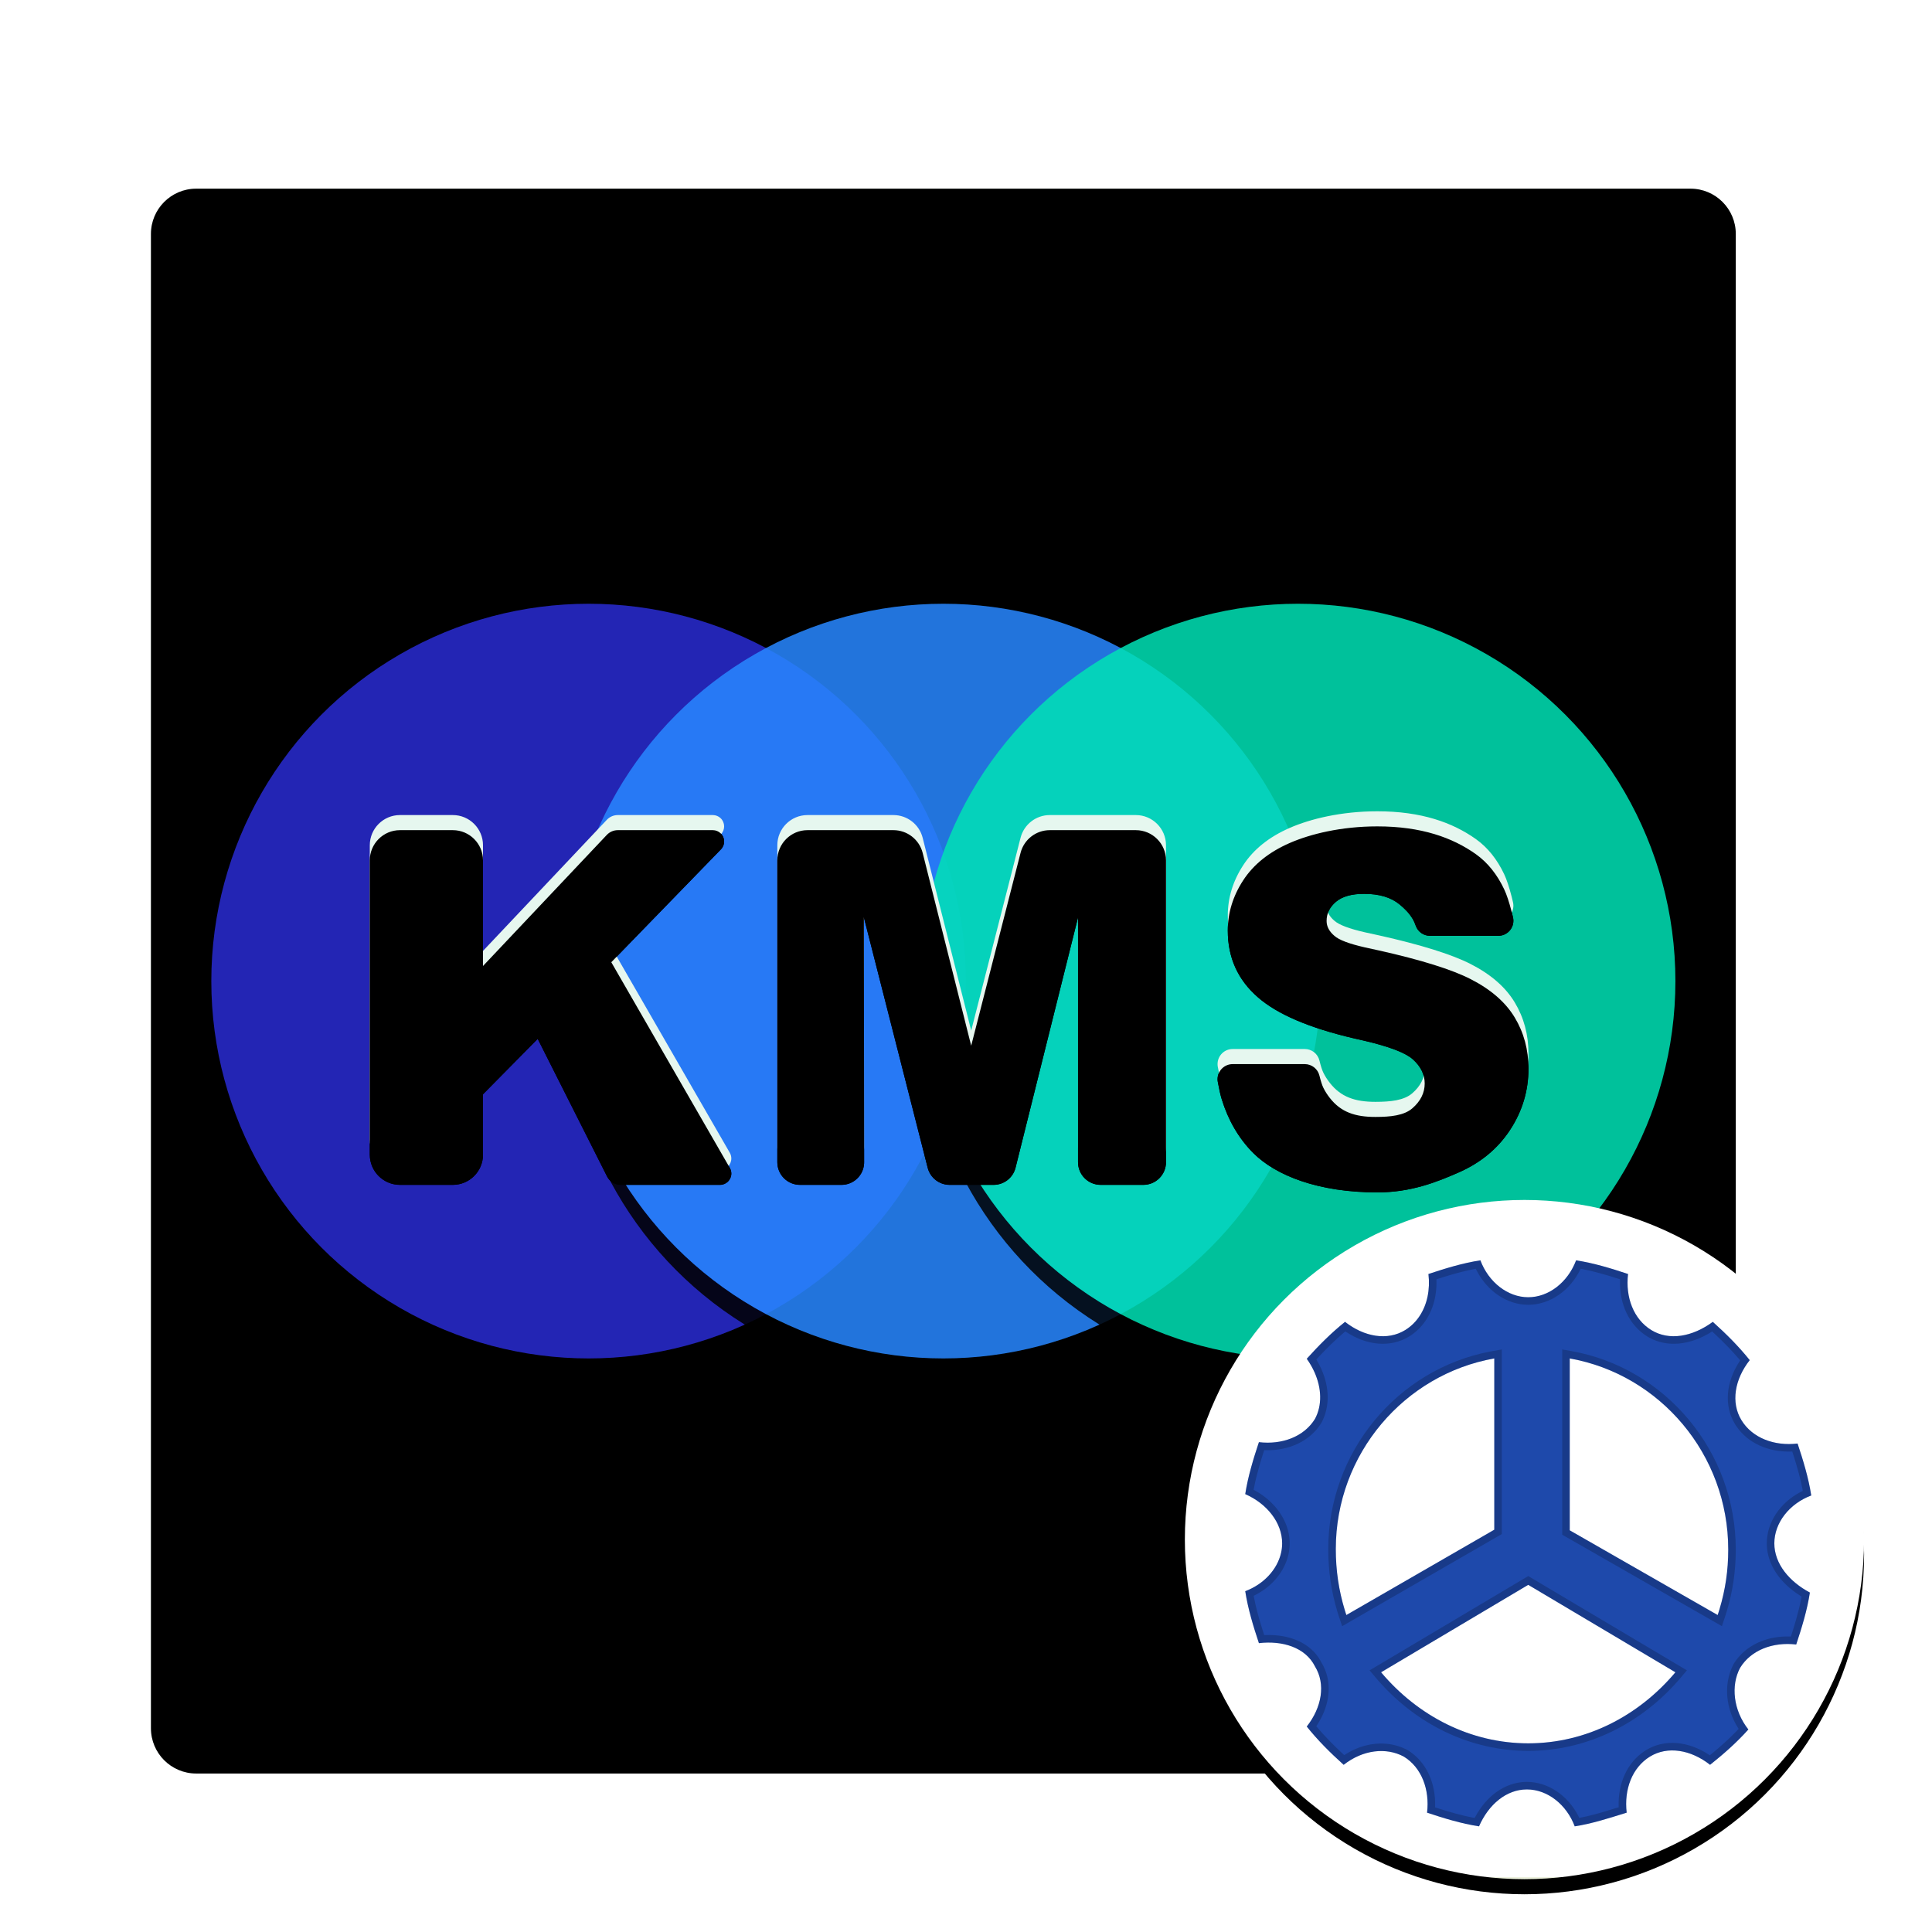 <svg xmlns="http://www.w3.org/2000/svg" xmlns:xlink="http://www.w3.org/1999/xlink" width="256" height="256" viewBox="0 0 256 256">
  <defs>
    <filter id="kmstools-a" width="123.8%" height="125%" x="-11.9%" y="-12.1%" filterUnits="objectBoundingBox">
      <feOffset dy="4" in="SourceAlpha" result="shadowOffsetOuter1"/>
      <feGaussianBlur in="shadowOffsetOuter1" result="shadowBlurOuter1" stdDeviation="5"/>
      <feColorMatrix in="shadowBlurOuter1" result="shadowMatrixOuter1" values="0 0 0 0 0   0 0 0 0 0   0 0 0 0 0  0 0 0 0.2 0"/>
      <feMerge>
        <feMergeNode in="shadowMatrixOuter1"/>
        <feMergeNode in="SourceGraphic"/>
      </feMerge>
    </filter>
    <path id="kmstools-b" d="M6,0 L204,0 C207.314,-6.08718376e-16 210,2.686 210,6 L210,204 C210,207.314 207.314,210 204,210 L6,210 C2.686,210 4.05812251e-16,207.314 0,204 L0,6 C-4.05812251e-16,2.686 2.686,6.08718376e-16 6,0 Z"/>
    <filter id="kmstools-c" width="101%" height="101%" x="-.5%" y="-.5%" filterUnits="objectBoundingBox">
      <feOffset dy="2" in="SourceAlpha" result="shadowOffsetInner1"/>
      <feComposite in="shadowOffsetInner1" in2="SourceAlpha" k2="-1" k3="1" operator="arithmetic" result="shadowInnerInner1"/>
      <feColorMatrix in="shadowInnerInner1" result="shadowMatrixInner1" values="0 0 0 0 1   0 0 0 0 1   0 0 0 0 1  0 0 0 0.803 0"/>
      <feOffset dy="-2" in="SourceAlpha" result="shadowOffsetInner2"/>
      <feComposite in="shadowOffsetInner2" in2="SourceAlpha" k2="-1" k3="1" operator="arithmetic" result="shadowInnerInner2"/>
      <feColorMatrix in="shadowInnerInner2" result="shadowMatrixInner2" values="0 0 0 0 0   0 0 0 0 0   0 0 0 0 0  0 0 0 0.296 0"/>
      <feMerge>
        <feMergeNode in="shadowMatrixInner1"/>
        <feMergeNode in="shadowMatrixInner2"/>
      </feMerge>
    </filter>
    <circle id="kmstools-e" cx="50" cy="50" r="50"/>
    <filter id="kmstools-d" width="103%" height="106%" x="-1.5%" y="-1.5%" filterUnits="objectBoundingBox">
      <feOffset dy="3" in="SourceAlpha" result="shadowOffsetOuter1"/>
      <feColorMatrix in="shadowOffsetOuter1" values="0 0 0 0 0   0 0 0 0 0   0 0 0 0 0  0 0 0 0.15 0"/>
    </filter>
    <circle id="kmstools-g" cx="97" cy="50" r="50"/>
    <filter id="kmstools-f" width="103%" height="106%" x="-1.5%" y="-1.5%" filterUnits="objectBoundingBox">
      <feOffset dy="3" in="SourceAlpha" result="shadowOffsetOuter1"/>
      <feColorMatrix in="shadowOffsetOuter1" values="0 0 0 0 0   0 0 0 0 0   0 0 0 0 0  0 0 0 0.15 0"/>
    </filter>
    <circle id="kmstools-i" cx="144" cy="50" r="50"/>
    <filter id="kmstools-h" width="103%" height="106%" x="-1.5%" y="-1.5%" filterUnits="objectBoundingBox">
      <feOffset dy="3" in="SourceAlpha" result="shadowOffsetOuter1"/>
      <feColorMatrix in="shadowOffsetOuter1" values="0 0 0 0 0   0 0 0 0 0   0 0 0 0 0  0 0 0 0.203 0"/>
    </filter>
    <path id="kmstools-k" d="M44,126 L44,118 L51.25,110.656 L60.446,128.9 C60.786,129.575 61.476,130 62.232,130 L75.404,130 C76.233,130 76.904,129.328 76.904,128.5 C76.904,128.237 76.835,127.979 76.704,127.751 L61,100.5 L75.528,85.545 C76.105,84.951 76.091,84.001 75.497,83.424 C75.217,83.152 74.842,83 74.452,83 L61.862,83 C61.312,83 60.786,83.227 60.408,83.627 L44,101 L44,87 C44,84.791 42.209,83 40,83 L33,83 C30.791,83 29,84.791 29,87 L29,126 C29,128.209 30.791,130 33,130 L40,130 C42.209,130 44,128.209 44,126 Z M94.469,94.562 L102.924,127.741 C103.263,129.07 104.46,130 105.831,130 L111.657,130 C113.034,130 114.234,129.062 114.567,127.726 L122.844,94.562 L122.844,127 C122.844,128.657 124.187,130 125.844,130 L131.5,130 C133.157,130 134.5,128.657 134.5,127 L134.5,87 C134.5,84.791 132.709,83 130.5,83 L119.105,83 C117.278,83 115.683,84.238 115.23,86.008 L108.688,111.562 L102.261,86.024 C101.814,84.246 100.215,83 98.382,83 L87,83 C84.791,83 83,84.791 83,87 L83,127 C83,128.657 84.343,130 86,130 L91.5,130 C93.098,130.003 94.404,128.754 94.495,127.179 L94.5,127.003 L94.469,94.562 Z M162.5,131 C166.938,131 170.365,129.641 173.281,128.359 C176.198,127.078 178.469,125.198 180.094,122.719 C181.719,120.24 182.531,117.531 182.531,114.594 C182.531,112.094 181.922,109.833 180.703,107.812 C179.484,105.792 177.536,104.099 174.859,102.734 C172.355,101.458 168.315,100.195 162.738,98.946 L160.873,98.538 C158.769,98.059 157.416,97.547 156.812,97 C156.125,96.417 155.781,95.76 155.781,95.031 C155.781,94.031 156.198,93.182 157.031,92.484 C157.865,91.786 159.104,91.438 160.75,91.438 C162.75,91.438 164.318,91.906 165.453,92.844 C166.109,93.385 166.739,94 167.223,94.821 C167.341,95.022 167.465,95.305 167.596,95.671 C167.879,96.468 168.634,97 169.48,97 L178.532,97 C179.636,97 180.532,96.105 180.532,95 C180.532,94.845 180.514,94.691 180.478,94.54 L180.299,93.81 C179.97,92.525 179.641,91.533 179.31,90.835 C178.394,88.897 177.142,87.302 175.547,86.172 C172.474,83.995 168.354,82.5 162.5,82.5 C157.729,82.5 153.63,83.505 150.891,84.703 C148.151,85.901 146.099,87.547 144.734,89.641 C143.37,91.734 142.688,93.958 142.688,96.312 C142.688,99.896 144.021,102.844 146.688,105.156 C149.251,107.396 153.485,109.207 159.392,110.587 L160.76,110.898 C164.099,111.679 166.251,112.504 167.219,113.375 C168.26,114.312 168.781,115.375 168.781,116.562 C168.781,117.812 168.234,118.911 167.141,119.859 C166.047,120.807 164.271,121 162.25,121 C159.542,121 157.677,120.354 156.219,118.5 C155.879,118.066 155.592,117.629 155.351,117.135 C155.185,116.796 155.012,116.258 154.831,115.522 C154.611,114.628 153.809,114 152.889,114 L143.333,114 C142.228,114 141.333,114.895 141.333,116 C141.333,116.118 141.343,116.236 141.364,116.352 C141.536,117.315 141.71,118.085 141.887,118.66 C142.728,121.396 144.114,123.832 146.062,125.781 C149.062,128.781 154.708,131 162.5,131 Z"/>
    <filter id="kmstools-j" width="101.3%" height="108.2%" x="-.7%" y="-2.1%" filterUnits="objectBoundingBox">
      <feOffset dy="2" in="SourceAlpha" result="shadowOffsetOuter1"/>
      <feColorMatrix in="shadowOffsetOuter1" values="0 0 0 0 0   0 0 0 0 0   0 0 0 0 0  0 0 0 0.202 0"/>
    </filter>
    <filter id="kmstools-l" width="101.3%" height="108.2%" x="-.7%" y="-2.1%" filterUnits="objectBoundingBox">
      <feOffset dy="2" in="SourceAlpha" result="shadowOffsetInner1"/>
      <feComposite in="shadowOffsetInner1" in2="SourceAlpha" k2="-1" k3="1" operator="arithmetic" result="shadowInnerInner1"/>
      <feColorMatrix in="shadowInnerInner1" values="0 0 0 0 1   0 0 0 0 1   0 0 0 0 1  0 0 0 0.902 0"/>
    </filter>
    <linearGradient id="kmstools-o" x1="50%" x2="50%" y1="0%" y2="100%">
      <stop offset="0%" stop-color="#FFF"/>
      <stop offset="100%" stop-color="#FFF"/>
      <stop offset="100%" stop-color="#EDF2DE"/>
    </linearGradient>
    <circle id="kmstools-n" cx="45" cy="45" r="45"/>
    <filter id="kmstools-m" width="102.2%" height="104.4%" x="-1.1%" y="-1.1%" filterUnits="objectBoundingBox">
      <feOffset dy="2" in="SourceAlpha" result="shadowOffsetOuter1"/>
      <feColorMatrix in="shadowOffsetOuter1" values="0 0 0 0 0   0 0 0 0 0   0 0 0 0 0  0 0 0 0.2 0"/>
    </filter>
  </defs>
  <g fill="none" fill-rule="evenodd" filter="url(#kmstools-a)" transform="translate(20 21)">
    <use fill="#E6F7EF" xlink:href="#kmstools-b"/>
    <use fill="#000" filter="url(#kmstools-c)" xlink:href="#kmstools-b"/>
    <g transform="translate(8 55)">
      <g fill-rule="nonzero" opacity=".704">
        <use fill="#000" filter="url(#kmstools-d)" xlink:href="#kmstools-e"/>
        <use fill="#3234FF" xlink:href="#kmstools-e"/>
      </g>
      <g fill-rule="nonzero" opacity=".86">
        <use fill="#000" filter="url(#kmstools-f)" xlink:href="#kmstools-g"/>
        <use fill="#2787FF" xlink:href="#kmstools-g"/>
      </g>
      <g opacity=".855">
        <use fill="#000" filter="url(#kmstools-h)" xlink:href="#kmstools-i"/>
        <use fill="#00E2B5" xlink:href="#kmstools-i"/>
      </g>
    </g>
    <g fill-rule="nonzero">
      <use fill="#000" filter="url(#kmstools-j)" xlink:href="#kmstools-k"/>
      <use fill="#E6F7EF" xlink:href="#kmstools-k"/>
      <use fill="#000" filter="url(#kmstools-l)" xlink:href="#kmstools-k"/>
    </g>
    <g fill-rule="nonzero" transform="translate(137 134)">
      <use fill="#000" filter="url(#kmstools-m)" xlink:href="#kmstools-n"/>
      <use fill="url(#kmstools-o)" xlink:href="#kmstools-n"/>
      <path fill="#1E49AB" d="M78.109,45.5 C78.109,42.783 80.102,40.246 83,39.159 C82.638,36.804 81.913,34.449 81.188,32.275 C78.109,32.638 75.21,31.551 73.761,29.196 C72.312,26.841 72.855,23.761 74.848,21.225 C73.399,19.413 71.768,17.783 69.957,16.152 C67.239,18.145 64.159,18.688 61.804,17.239 C59.449,15.79 58.362,12.891 58.725,9.812 C56.551,9.087 54.196,8.362 51.841,8 C50.754,10.899 48.217,12.891 45.5,12.891 C42.783,12.891 40.246,10.899 39.159,8 C36.804,8.362 34.449,9.087 32.275,9.812 C32.397,10.848 32.355,11.864 32.156,12.812 C31.762,14.678 30.758,16.278 29.196,17.239 C26.841,18.688 23.761,18.145 21.225,16.152 C19.413,17.601 17.783,19.232 16.152,21.043 C16.566,21.622 16.913,22.23 17.188,22.85 C18.118,24.948 18.218,27.197 17.239,29.014 C15.79,31.37 12.891,32.456 9.812,32.094 C9.087,34.268 8.362,36.623 8,38.978 C10.898,40.246 12.891,42.783 12.891,45.5 C12.891,45.927 12.842,46.35 12.748,46.763 C12.242,48.979 10.443,50.925 8,51.841 C8.362,54.196 9.087,56.551 9.812,58.725 C12.891,58.362 15.971,59.268 17.239,61.804 C18.688,64.159 18.145,67.239 16.152,69.775 C17.601,71.587 19.232,73.217 21.043,74.848 C23.58,72.855 26.659,72.493 29.014,73.761 C31.37,75.21 32.456,78.109 32.094,81.188 C34.268,81.913 36.623,82.638 38.978,83 C40.246,80.101 42.601,78.109 45.319,78.109 C48.036,78.109 50.572,80.101 51.659,83 C54.014,82.638 56.188,81.913 58.543,81.188 C58.181,78.109 59.268,75.21 61.623,73.761 C63.978,72.312 67.058,72.855 69.594,74.848 C71.406,73.399 73.036,71.979 74.667,70.167 C72.674,67.631 72.312,64.341 73.58,61.986 C75.029,59.63 77.928,58.544 81.007,58.906 C81.732,56.732 82.457,54.377 82.819,52.022 C80.102,50.573 78.109,48.217 78.109,45.5 Z M20,46.268 C20,33.634 29.1,23.106 41,21 C41,30.926 41,38.37 41,43.333 C41,43.414 41,43.534 41,43.695 L21.4,55 C21.362,54.887 21.325,54.773 21.289,54.66 C21.278,54.626 21.268,54.592 21.257,54.558 C21.245,54.518 21.195,54.357 21.182,54.316 C20.394,51.724 20,49.063 20,46.268 Z M45.5,72 C37.839,72 30.875,68.379 26,62.586 L45.5,51 L65,62.586 C60.125,68.379 53.161,72 45.5,72 Z M51,43.777 C51,43.627 51,43.52 51,43.454 C51,43.287 51,43.147 51,43.034 C51,38.159 51,30.814 51,21 C62.9,23.11 72,33.662 72,46.324 C72,49.088 71.616,51.659 70.849,54.212 C70.808,54.348 70.766,54.484 70.723,54.619 C70.683,54.746 70.642,54.873 70.6,55 L51,43.777 Z"/>
      <path fill="#000" fill-opacity=".202" d="M61.623,73.761 C59.268,75.21 58.181,78.109 58.543,81.188 L56.996,81.668 C55.468,82.139 53.984,82.574 52.438,82.866 L51.659,83 C50.605,80.189 48.189,78.23 45.565,78.114 L45.319,78.109 C42.686,78.109 40.394,79.979 39.1,82.731 L38.978,83 C36.623,82.638 34.268,81.913 32.094,81.188 C32.456,78.109 31.37,75.21 29.014,73.761 C26.738,72.535 23.784,72.833 21.299,74.654 L21.043,74.848 C19.232,73.217 17.601,71.587 16.152,69.775 C18.145,67.239 18.688,64.159 17.239,61.804 C16.202,59.729 13.951,58.746 11.481,58.655 L11.205,58.649 C10.837,58.645 10.465,58.661 10.091,58.695 L9.812,58.725 C9.087,56.551 8.362,54.196 8,51.841 C10.443,50.925 12.242,48.979 12.748,46.763 C12.842,46.35 12.891,45.927 12.891,45.5 C12.891,42.783 10.898,40.246 8,38.978 C8.326,36.859 8.946,34.739 9.595,32.752 L9.812,32.094 C10.209,32.141 10.603,32.164 10.992,32.162 L11.282,32.157 C13.789,32.073 16.024,30.99 17.239,29.014 C18.218,27.197 18.118,24.948 17.188,22.85 C16.913,22.23 16.566,21.622 16.152,21.043 C17.601,19.433 19.051,17.966 20.627,16.642 L21.225,16.152 C22.81,17.398 24.607,18.077 26.307,18.058 L26.562,18.049 C27.491,18 28.386,17.737 29.196,17.239 C30.758,16.278 31.762,14.678 32.156,12.812 C32.355,11.864 32.397,10.848 32.275,9.812 C34.232,9.159 36.335,8.507 38.453,8.119 L39.159,8 C40.246,10.899 42.783,12.891 45.5,12.891 C48.135,12.891 50.6,11.017 51.738,8.261 L51.841,8 C54.196,8.362 56.551,9.087 58.725,9.812 C58.362,12.891 59.449,15.79 61.804,17.239 C62.688,17.783 63.673,18.046 64.702,18.058 L64.961,18.055 C66.516,18.01 68.16,17.404 69.701,16.335 L69.957,16.152 C71.768,17.783 73.399,19.413 74.848,21.225 C72.855,23.761 72.312,26.841 73.761,29.196 C75.023,31.247 77.385,32.336 80.008,32.344 L80.301,32.34 C80.496,32.335 80.693,32.323 80.891,32.306 L81.188,32.275 C81.913,34.449 82.638,36.804 83,39.159 C80.102,40.246 78.109,42.783 78.109,45.5 C78.109,48.217 80.102,50.573 82.819,52.022 C82.493,54.141 81.873,56.261 81.224,58.248 L81.007,58.906 C80.709,58.871 80.413,58.849 80.119,58.841 L79.827,58.838 C77.204,58.845 74.842,59.934 73.58,61.986 C72.312,64.341 72.674,67.631 74.667,70.167 C73.199,71.798 71.732,73.111 70.132,74.414 L69.594,74.848 C67.058,72.855 63.978,72.312 61.623,73.761 Z M52.733,9.171 L52.449,9.118 L52.435,9.151 C51.058,12 48.379,13.891 45.5,13.891 C42.711,13.891 40.11,12.116 38.698,9.415 L38.55,9.118 L38.267,9.171 C36.99,9.422 35.652,9.782 34.036,10.291 L33.333,10.516 L33.335,10.546 C33.363,11.251 33.321,11.946 33.209,12.618 L33.134,13.018 C32.675,15.196 31.486,17.004 29.72,18.091 C27.269,19.599 24.132,19.301 21.391,17.502 L21.262,17.415 L21.036,17.606 C19.956,18.53 18.891,19.563 17.758,20.772 L17.414,21.142 L17.474,21.236 C17.631,21.499 17.777,21.766 17.911,22.037 L18.102,22.445 C19.181,24.879 19.227,27.433 18.091,29.539 C16.605,31.953 13.793,33.253 10.647,33.158 L10.516,33.151 L10.448,33.362 C10.34,33.697 10.239,34.019 10.143,34.332 L9.872,35.24 C9.576,36.268 9.347,37.192 9.171,38.086 L9.111,38.405 L9.222,38.463 C11.963,39.951 13.775,42.498 13.886,45.235 L13.891,45.5 C13.891,45.999 13.834,46.496 13.723,46.986 C13.219,49.194 11.63,51.131 9.453,52.282 L9.118,52.449 L9.171,52.733 C9.422,54.01 9.782,55.348 10.291,56.964 L10.515,57.663 L10.616,57.657 C13.854,57.518 16.668,58.703 17.973,61.056 L18.091,61.28 C19.599,63.731 19.301,66.868 17.502,69.609 L17.415,69.737 L17.606,69.964 C18.53,71.044 19.563,72.109 20.772,73.242 L21.118,73.562 L21.207,73.504 C23.773,71.848 26.783,71.554 29.282,72.777 L29.539,72.909 C31.953,74.395 33.253,77.207 33.158,80.353 L33.151,80.483 L33.362,80.552 C35.202,81.145 36.681,81.553 38.086,81.829 L38.402,81.888 L38.477,81.745 C39.955,78.994 42.355,77.226 45.049,77.114 L45.319,77.109 C48.108,77.109 50.709,78.884 52.121,81.585 L52.268,81.88 L52.292,81.876 C52.953,81.75 53.636,81.591 54.379,81.391 L54.832,81.267 L55.615,81.041 L57.484,80.469 L57.48,80.353 C57.388,77.312 58.599,74.583 60.861,73.062 L61.099,72.909 C63.549,71.401 66.687,71.699 69.428,73.498 L69.561,73.587 L69.819,73.377 C71.027,72.38 72.025,71.479 72.959,70.525 L73.38,70.086 L73.324,70.001 C71.671,67.409 71.37,64.236 72.596,61.719 L72.728,61.461 C74.214,59.047 77.026,57.747 80.171,57.842 L80.302,57.848 L80.371,57.638 C80.478,57.306 80.579,56.985 80.674,56.675 L80.943,55.772 C81.238,54.751 81.466,53.832 81.642,52.943 L81.716,52.544 L81.506,52.415 C78.889,50.763 77.223,48.385 77.114,45.771 L77.109,45.5 C77.109,42.711 78.884,40.11 81.585,38.698 L81.881,38.55 L81.829,38.267 C81.578,36.99 81.218,35.652 80.709,34.036 L80.483,33.333 L80.353,33.339 C77.312,33.431 74.583,32.22 73.062,29.958 L72.909,29.72 C71.401,27.269 71.699,24.132 73.498,21.391 L73.584,21.262 L73.394,21.036 C72.47,19.956 71.437,18.891 70.228,17.758 L69.867,17.423 L69.719,17.519 C66.931,19.247 63.923,19.573 61.519,18.231 L61.28,18.091 C58.865,16.605 57.566,13.793 57.661,10.647 L57.666,10.516 L57.457,10.448 C55.617,9.855 54.137,9.447 52.733,9.171 Z"/>
      <path fill="#000" fill-opacity=".202" d="M24.476,62.328 L45.5,49.837 L66.524,62.329 L65.765,63.23 C60.568,69.406 53.271,73 45.5,73 C37.879,73 30.713,69.543 25.537,63.583 L25.235,63.23 L24.476,62.328 Z M45.5,51 L26,62.586 C30.779,68.266 37.567,71.857 45.05,71.996 L45.5,72 L45.95,71.996 C53.28,71.86 59.943,68.411 64.705,62.931 L65,62.586 L45.5,51 Z M42,19.808 L42,44.272 L20.838,56.479 L20.336,54.961 L20.225,54.607 C19.406,51.912 19,49.153 19,46.268 C19,33.428 28.115,22.457 40.443,20.086 L40.826,20.015 L42,19.808 Z M50,19.807 L51.175,20.015 C63.697,22.236 73,33.324 73,46.324 C73,49.163 72.608,51.833 71.807,54.5 L71.677,54.921 L71.549,55.315 L71.164,56.475 L50,44.357 L50,19.807 Z M41,21 C29.1,23.106 20,33.634 20,46.268 C20,48.848 20.336,51.314 21.007,53.716 L21.197,54.365 L21.4,55 L41,43.695 L41,21 Z M51,21 L51,43.777 L70.6,55 L70.723,54.619 L70.849,54.212 C71.616,51.659 72,49.088 72,46.324 C72,33.794 63.088,23.33 51.371,21.069 L51,21 Z"/>
    </g>
  </g>
</svg>

